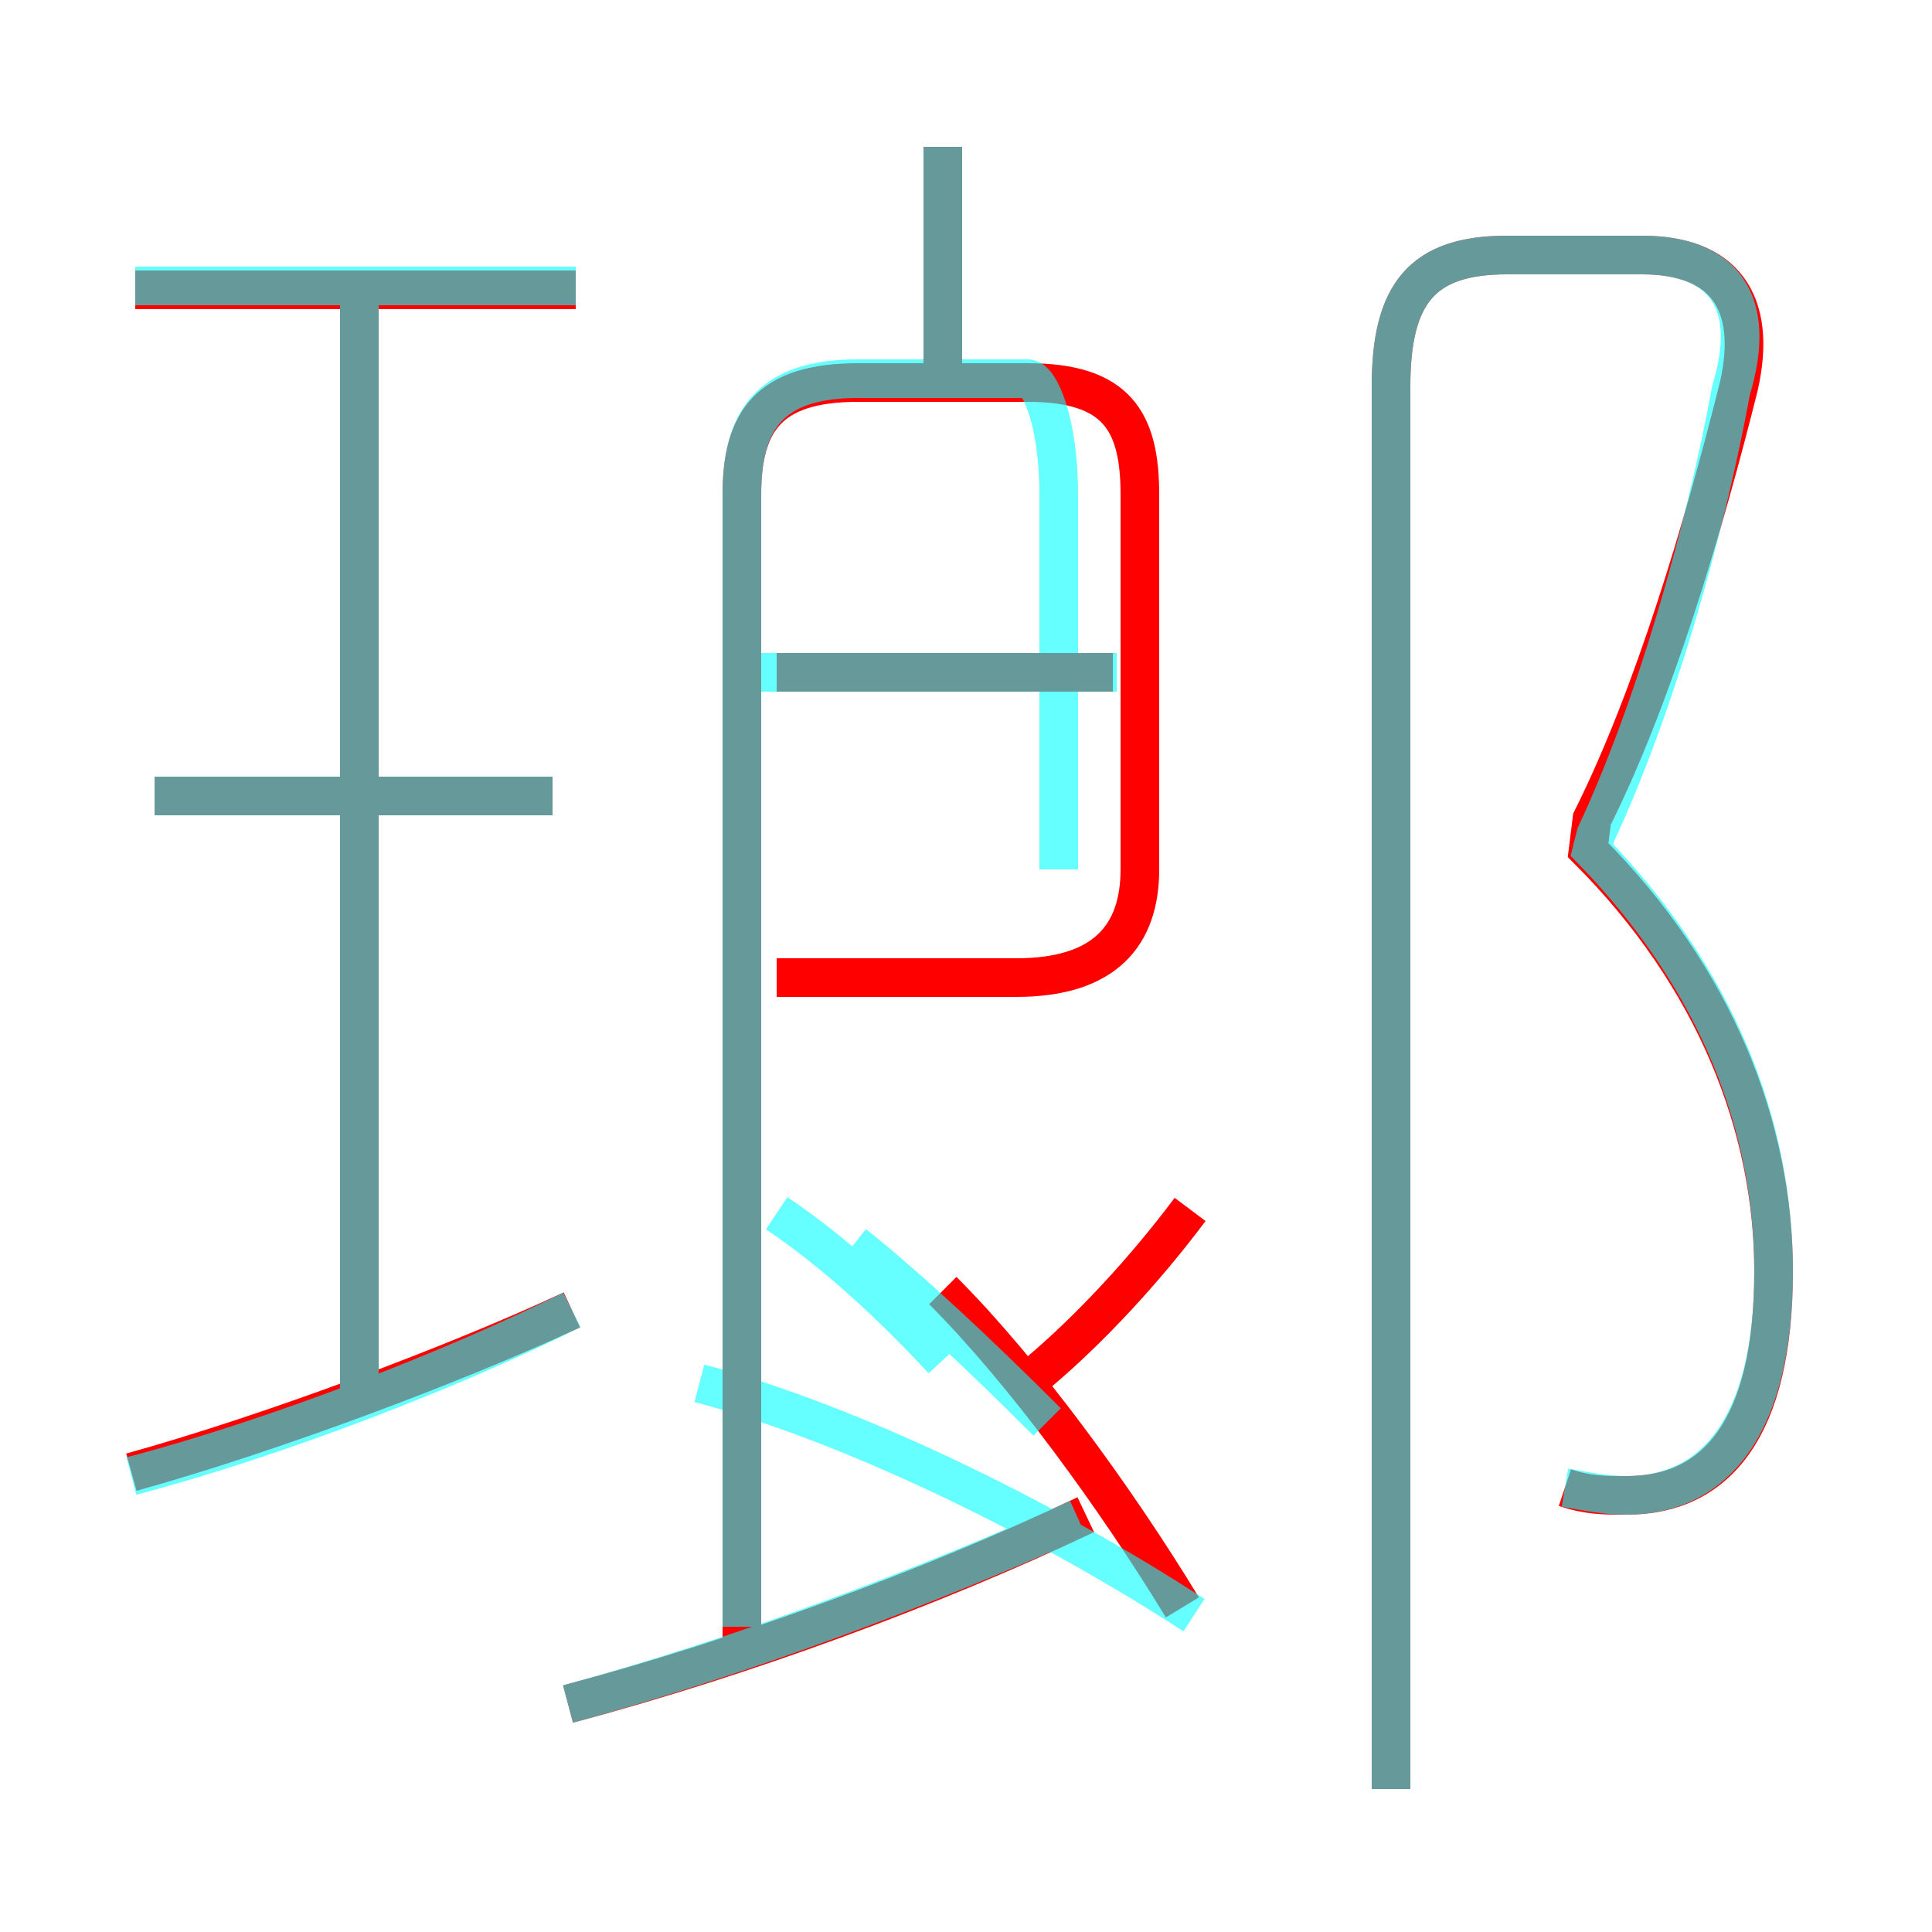 <?xml version='1.0' encoding='utf8'?>
<svg viewBox="0.0 -6.0 50.0 50.0" version="1.1" xmlns="http://www.w3.org/2000/svg">
<rect x="0.0" y="-6.0" width="50.0" height="50.0" fill="#333333" stroke="none"/>
<rect x="-1000" y="-1000" width="2000" height="2000" stroke="white" fill="white"/>
<g style="fill:none;stroke:rgba(255, 0, 0, 1);  stroke-width:1"><path d="M 40.5 -5.5 C 41.1 -5.3 41.5 -5.3 42.1 -5.3 C 44.4 -5.3 45.9 -7.0 45.9 -11.1 C 45.9 -14.8 44.4 -18.7 41.1 -22.0 L 41.2 -22.8 C 42.8 -26.0 44.1 -30.4 45.0 -34.0 C 45.5 -36.2 44.6 -37.4 42.5 -37.4 L 39.0 -37.4 C 36.8 -37.4 36.0 -36.4 36.0 -34.0 L 36.0 2.3 M 3.4 -5.9 C 7.0 -6.9 11.8 -8.7 14.8 -10.1 M 14.7 0.1 C 19.2 -1.1 24.1 -2.9 28.1 -4.8 M 9.3 -7.7 L 9.3 -36.5 M 14.3 -23.4 L 4.0 -23.4 M 30.6 -2.4 C 28.9 -5.2 26.5 -8.5 24.4 -10.6 M 26.9 -8.5 C 28.2 -9.6 29.6 -11.1 30.8 -12.7 M 19.2 -1.2 L 19.2 -31.2 C 19.2 -33.1 19.9 -34.1 22.2 -34.1 L 26.6 -34.1 C 28.9 -34.1 29.5 -33.1 29.5 -31.2 L 29.5 -21.5 C 29.5 -19.8 28.6 -18.7 26.3 -18.7 L 20.1 -18.7 M 14.9 -36.5 L 3.5 -36.5 M 28.8 -26.6 L 20.1 -26.6 M 24.4 -34.2 L 24.4 -40.2" transform="translate(0.0 38.0)" />
</g>
<g style="fill:none;stroke:rgba(0, 255, 255, 0.6);  stroke-width:1">
<path d="M 14.7 0.1 C 19.1 -1.1 23.9 -2.9 27.9 -4.7 M 3.4 -5.8 C 7.2 -6.8 11.8 -8.6 14.8 -10.1 M 9.3 -7.5 L 9.3 -36.6 M 14.3 -23.4 L 4.0 -23.4 M 30.9 -2.2 C 26.9 -4.8 21.9 -7.2 18.1 -8.2 M 24.4 -8.8 C 23.1 -10.2 21.6 -11.6 20.1 -12.6 M 27.1 -7.2 C 25.4 -8.9 23.6 -10.6 22.1 -11.8 M 27.4 -21.5 L 27.4 -31.2 C 27.4 -33.1 26.9 -34.2 26.6 -34.2 L 22.2 -34.2 C 19.9 -34.2 19.2 -33.1 19.2 -31.2 L 19.2 -1.9 M 14.9 -36.6 L 3.5 -36.6 M 28.9 -26.6 L 19.6 -26.6 M 24.4 -34.2 L 24.4 -40.2 M 40.5 -5.5 C 41.1 -5.4 41.5 -5.3 42.1 -5.3 C 44.3 -5.3 45.9 -7.0 45.9 -11.1 C 45.9 -14.8 44.5 -18.6 41.2 -22.0 L 41.3 -22.4 C 42.8 -25.6 44.1 -30.1 44.8 -33.9 C 45.5 -36.2 44.6 -37.4 42.5 -37.4 L 39.0 -37.4 C 36.8 -37.4 36.0 -36.4 36.0 -34.0 L 36.0 2.3" transform="translate(0.0 38.0)" />
</g>
</svg>